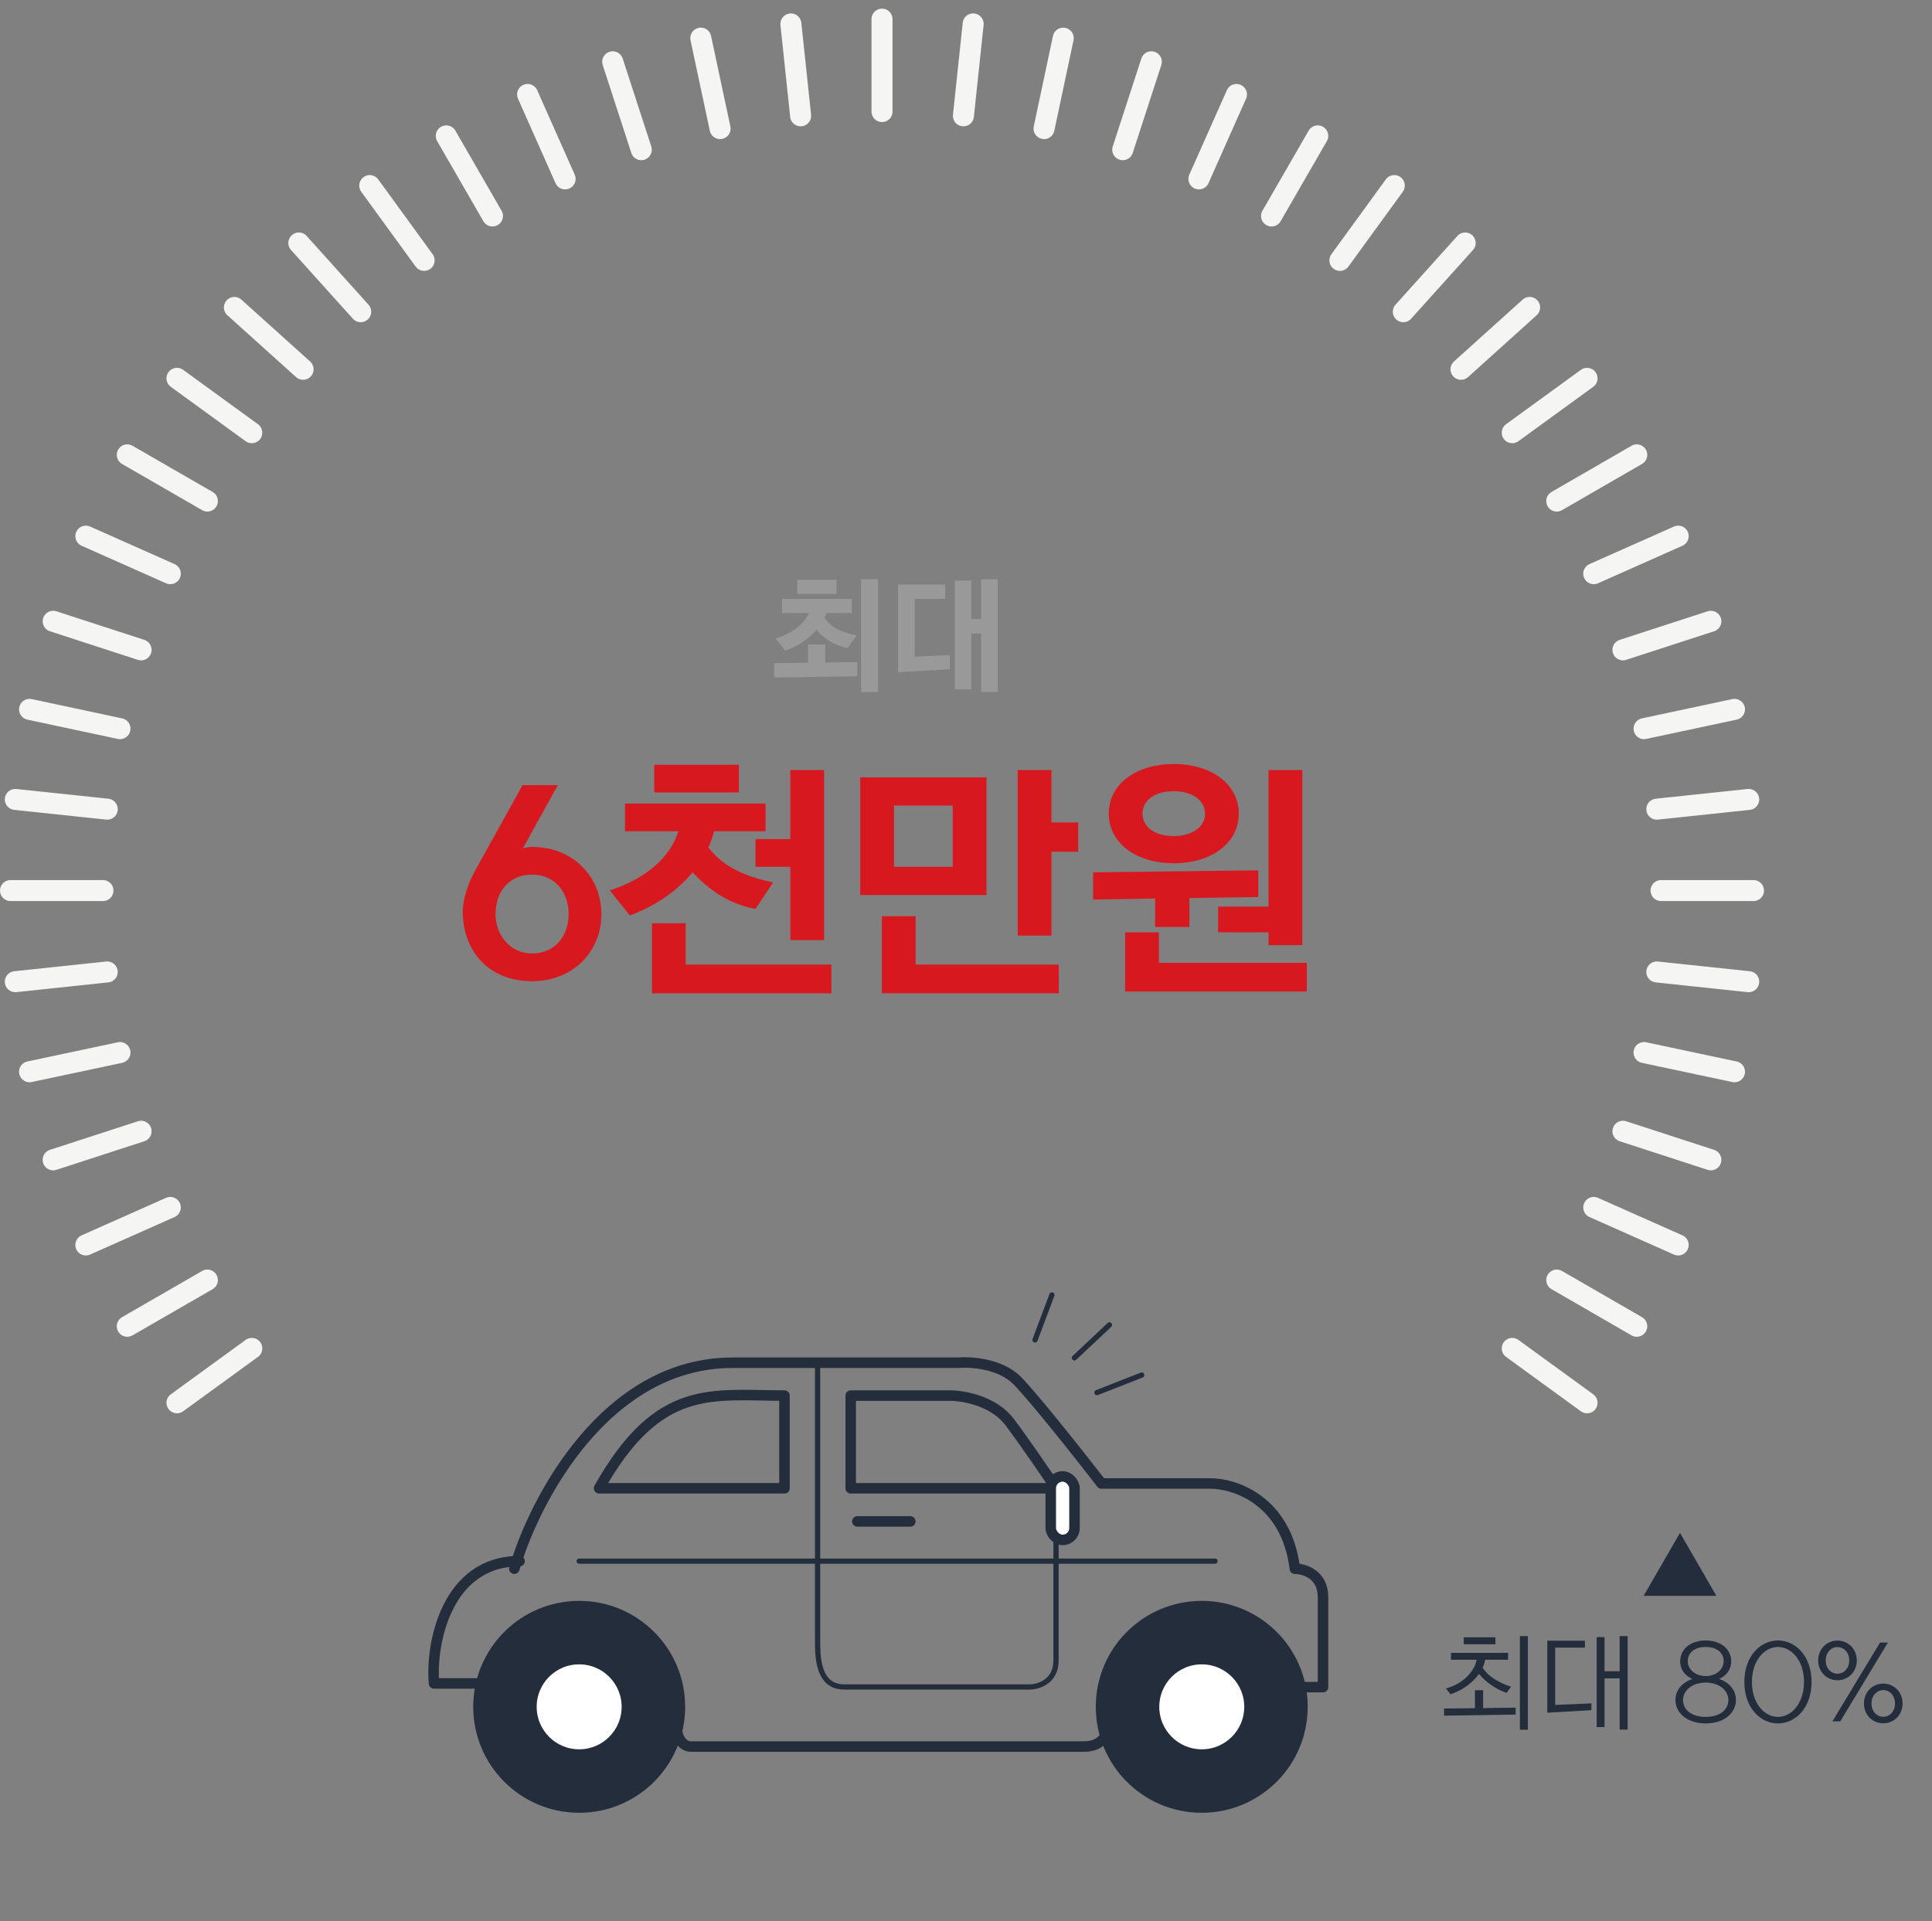 <svg width="184" height="183" viewBox="0 0 184 183" fill="none" xmlns="http://www.w3.org/2000/svg">
<rect x="0" y="0" width="184" height="183" fill="#808080" stroke="none"/>
<path d="M143.91 160.65C143.3 160.46 142.75 160.21 142.26 159.88C141.81 159.58 141.45 159.23 141.2 158.84C141.32 158.6 141.4 158.35 141.44 158.09H143.63V157.43H138.19V158.09H140.63C140.58 158.34 140.5 158.57 140.39 158.79C139.89 159.75 138.92 160.5 137.71 160.82L138.14 161.37C138.91 161.13 139.72 160.66 140.35 160.03C140.54 159.84 140.7 159.65 140.85 159.44C140.96 159.57 141.08 159.7 141.21 159.83C141.83 160.43 142.64 160.96 143.49 161.24L143.91 160.65ZM145.51 164.75V155.83H144.75V164.75H145.51ZM144.35 163.31V162.65L141.25 162.69V160.99H140.47V162.7L137.53 162.73V163.41L144.35 163.31ZM139.4 155.95V156.61H142.42V155.95H139.4ZM152.813 164.5V159.86H154.253V164.74H155.013V155.83H154.253V159.18H152.813V155.93H152.063V164.5H152.813ZM147.363 156.27V163.13L151.563 162.89V162.24L148.113 162.39V156.93H150.943V156.27H147.363ZM162.448 156.25C160.888 156.25 160.018 157.18 160.018 158.23C160.018 159.09 160.568 159.67 161.188 159.91C160.478 160.15 159.568 160.77 159.568 161.92C159.568 163.19 160.718 164.15 162.448 164.15C164.178 164.15 165.328 163.19 165.328 161.92C165.328 160.77 164.438 160.15 163.718 159.91C164.328 159.67 164.878 159.09 164.878 158.23C164.878 157.18 164.008 156.25 162.448 156.25ZM162.448 163.53C161.098 163.53 160.288 162.85 160.288 161.92C160.288 161 161.188 160.26 162.448 160.26C163.708 160.26 164.608 161 164.608 161.92C164.608 162.85 163.798 163.53 162.448 163.53ZM162.448 156.87C163.528 156.87 164.158 157.43 164.158 158.23C164.158 158.98 163.458 159.64 162.448 159.64C161.438 159.64 160.738 158.98 160.738 158.23C160.738 157.43 161.368 156.87 162.448 156.87ZM166.13 160.2C166.13 162.66 167.65 164.15 169.33 164.15C171.01 164.15 172.53 162.66 172.53 160.2C172.53 157.74 171.01 156.25 169.33 156.25C167.65 156.25 166.13 157.74 166.13 160.2ZM171.81 160.2C171.81 162.28 170.59 163.53 169.33 163.53C168.07 163.53 166.85 162.28 166.85 160.2C166.85 158.12 168.07 156.87 169.33 156.87C170.59 156.87 171.81 158.12 171.81 160.2ZM174.518 163.95H175.268L179.798 156.45H179.048L174.518 163.95ZM174.998 156.26C173.998 156.26 173.158 157.04 173.158 158.15C173.158 159.26 173.998 160.04 174.998 160.04C175.998 160.04 176.838 159.26 176.838 158.15C176.838 157.04 175.998 156.26 174.998 156.26ZM174.998 159.42C174.398 159.42 173.878 158.92 173.878 158.15C173.878 157.38 174.398 156.88 174.998 156.88C175.598 156.88 176.118 157.38 176.118 158.15C176.118 158.92 175.598 159.42 174.998 159.42ZM179.358 160.36C178.358 160.36 177.518 161.14 177.518 162.25C177.518 163.36 178.358 164.14 179.358 164.14C180.358 164.14 181.198 163.36 181.198 162.25C181.198 161.14 180.358 160.36 179.358 160.36ZM179.358 163.52C178.758 163.52 178.238 163.02 178.238 162.25C178.238 161.48 178.758 160.98 179.358 160.98C179.958 160.98 180.478 161.48 180.478 162.25C180.478 163.02 179.958 163.52 179.358 163.52Z" fill="#242D3C"/>
<path d="M160 146L163.464 152H156.536L160 146Z" fill="#242D3C"/>
<path d="M126 160.696H123.323C123.099 158.338 120.98 153.623 114.287 153.623C107.594 153.623 105.698 160.696 105.587 164.232C105.587 164.94 105.118 166.354 103.244 166.354C101.37 166.354 77.477 166.354 65.764 166.354C65.318 166.354 64.426 165.93 64.426 164.232C64.426 162.111 63.756 156.806 59.741 154.684C55.725 152.562 48.028 153.623 46.69 160.342H41.335C41.001 156.57 42.522 148.694 49.482 148.694" stroke="#242D3C" stroke-linecap="round" stroke-linejoin="round"/>
<path d="M48.984 149.416C50.882 142.877 57.69 129.798 69.745 129.798C81.8 129.798 89.055 129.798 91.176 129.798C92.403 129.685 95.261 129.866 96.868 131.489C98.475 133.113 102.896 138.705 104.905 141.298H115.285C117.629 141.298 122.518 142.922 123.322 149.416C124.215 149.416 126.001 149.957 126.001 152.122C126.001 154.286 126.001 158.661 126.001 160.578" stroke="#242D3C" stroke-linecap="round" stroke-linejoin="round"/>
<circle cx="55.161" cy="162.57" r="9.592" fill="#242D3C" stroke="#242D3C"/>
<circle cx="114.452" cy="162.57" r="9.592" fill="#242D3C" stroke="#242D3C"/>
<circle cx="114.454" cy="162.57" r="4.546" fill="white" stroke="#242D3C"/>
<circle cx="55.158" cy="162.57" r="4.546" fill="white" stroke="#242D3C"/>
<path d="M115.712 148.694L55.162 148.694" stroke="#242D3C" stroke-width="0.5" stroke-linecap="round" stroke-linejoin="round"/>
<path d="M57.052 141.756C62.729 131.664 67.775 132.925 74.713 132.925V141.756L57.052 141.756Z" stroke="#242D3C" stroke-linecap="round" stroke-linejoin="round"/>
<path d="M90.481 132.926H81.02V141.756H100.573C99.732 140.494 97.671 137.467 96.158 135.449C94.644 133.43 91.743 132.926 90.481 132.926Z" stroke="#242D3C" stroke-linecap="round" stroke-linejoin="round"/>
<path d="M81.651 144.91H86.697" stroke="#242D3C" stroke-linecap="round" stroke-linejoin="round"/>
<path d="M77.867 129.771V156.262C77.867 157.734 77.867 160.677 80.39 160.677C81.904 160.677 92.585 160.677 98.051 160.677C98.892 160.677 100.574 160.173 100.574 158.154C100.574 156.136 100.574 150.796 100.574 146.17" stroke="#242D3C" stroke-width="0.5" stroke-linecap="round" stroke-linejoin="round"/>
<rect x="100.072" y="140.626" width="2.261" height="6.046" rx="1.131" fill="white" stroke="#242D3C"/>
<path d="M100.181 123.339L98.573 127.628" stroke="#242D3C" stroke-width="0.5" stroke-linecap="round" stroke-linejoin="round"/>
<path d="M105.663 126.193L102.325 129.331" stroke="#242D3C" stroke-width="0.5" stroke-linecap="round" stroke-linejoin="round"/>
<path d="M108.737 130.968L104.473 132.64" stroke="#242D3C" stroke-width="0.5" stroke-linecap="round" stroke-linejoin="round"/>
<path d="M50.675 93.456C54.611 93.456 57.276 90.6 57.276 87.072C57.276 83.544 54.611 80.664 50.675 80.664C50.388 80.664 50.123 80.712 49.812 80.784L53.123 74.784H49.764L45.227 82.968C44.651 84.024 44.075 85.512 44.075 86.832C44.075 90.456 46.428 93.456 50.675 93.456ZM47.196 87.072C47.196 84.864 48.539 83.304 50.675 83.304C52.812 83.304 54.156 84.936 54.156 87.072C54.156 89.184 52.812 90.816 50.675 90.816C48.611 90.816 47.196 89.088 47.196 87.072ZM73.636 84.048C71.332 83.568 69.412 82.8 68.02 81.36C67.828 81.168 67.636 80.952 67.468 80.712C67.492 80.616 67.54 80.52 67.588 80.448C67.756 80.04 67.9 79.608 68.02 79.176H72.916V76.536H59.524V79.176H64.612C64.276 80.184 63.748 81.072 63.052 81.816C61.876 83.088 60.22 84.096 58.084 84.816L59.98 87.192C62.068 86.448 64.156 85.128 65.692 83.4L65.98 83.088L66.268 83.4C67.852 85.056 69.892 86.232 71.956 86.568L73.636 84.048ZM71.956 82.56H75.268V89.544H78.484V73.344H75.268V79.92H71.956V82.56ZM62.092 87.936V94.608H79.18V91.872H65.308V87.936H62.092ZM70.372 75.48V72.84H62.308V75.48H70.372ZM100.14 89.112V81.12H102.684V78.336H100.14V73.344H96.924V89.112H100.14ZM93.948 85.248V74.04H81.924V85.248H93.948ZM85.14 76.728H90.732V82.56H85.14V76.728ZM83.988 87.264V94.608H100.836V91.872H87.204V87.264H83.988ZM111.788 72.768C108.236 72.768 105.596 74.664 105.596 77.496C105.596 80.328 108.236 82.224 111.788 82.224C115.34 82.224 117.98 80.328 117.98 77.496C117.98 74.664 115.34 72.768 111.788 72.768ZM116.012 88.8H120.812V90.024H124.028V73.344H120.812V86.352H116.012V88.8ZM107.156 88.8V94.44H124.46V91.704H110.372V88.8H107.156ZM113.276 88.296V85.536L119.828 85.44V82.896L104.108 83.088V85.68L110.012 85.584V88.296H113.276ZM111.788 79.632C109.988 79.632 108.812 78.768 108.812 77.496C108.812 76.224 109.988 75.36 111.788 75.36C113.54 75.36 114.764 76.224 114.764 77.496C114.764 78.768 113.54 79.632 111.788 79.632Z" fill="#D7191F"/>
<path d="M74.788 61.976C75.748 61.64 76.756 61.052 77.536 60.248L77.776 59.996L77.956 60.212C78.7 61.004 79.696 61.532 80.74 61.724L81.58 60.512C80.44 60.296 79.504 59.96 78.82 59.228C78.712 59.12 78.616 58.988 78.532 58.856C78.604 58.7 78.664 58.544 78.724 58.388H81.124V57.044H74.476V58.388H77.044L76.996 58.484C76.444 59.588 75.316 60.38 73.864 60.812L74.788 61.976ZM83.62 65.924V55.172H82.012V65.924H83.62ZM81.652 64.412V63.068L78.592 63.104V61.376H76.96V63.128L73.732 63.164V64.532L81.652 64.412ZM75.928 55.22V56.564H79.672V55.22H75.928ZM90.944 65.648H92.504V60.344H93.44V65.912H95.024V55.172H93.44V58.952H92.504V55.292H90.944V65.648ZM85.532 55.676V64.028L90.464 63.74V62.396L87.116 62.54V57.044H90.02V55.676H85.532Z" fill="#999999"/>
<path d="M1.002 84.823H9.805" stroke="#F5F5F4" stroke-width="2" stroke-miterlimit="10" stroke-linecap="round"/>
<path d="M1.458 93.503L10.212 92.576" stroke="#F5F5F4" stroke-width="2" stroke-miterlimit="10" stroke-linecap="round"/>
<path d="M2.814 102.082L11.426 100.253" stroke="#F5F5F4" stroke-width="2" stroke-miterlimit="10" stroke-linecap="round"/>
<path d="M5.064 110.471L13.437 107.749" stroke="#F5F5F4" stroke-width="2" stroke-miterlimit="10" stroke-linecap="round"/>
<path d="M8.177 118.579L16.219 115.005" stroke="#F5F5F4" stroke-width="2" stroke-miterlimit="10" stroke-linecap="round"/>
<path d="M12.122 126.323L19.75 121.922" stroke="#F5F5F4" stroke-width="2" stroke-miterlimit="10" stroke-linecap="round"/>
<path d="M16.855 133.612L23.978 128.433" stroke="#F5F5F4" stroke-width="2" stroke-miterlimit="10" stroke-linecap="round"/>
<path d="M151.147 133.612L144.023 128.433" stroke="#F5F5F4" stroke-width="2" stroke-miterlimit="10" stroke-linecap="round"/>
<path d="M155.882 126.323L148.262 121.922" stroke="#F5F5F4" stroke-width="2" stroke-miterlimit="10" stroke-linecap="round"/>
<path d="M159.827 118.579L151.785 115.005" stroke="#F5F5F4" stroke-width="2" stroke-miterlimit="10" stroke-linecap="round"/>
<path d="M162.939 110.471L154.566 107.749" stroke="#F5F5F4" stroke-width="2" stroke-miterlimit="10" stroke-linecap="round"/>
<path d="M165.189 102.082L156.577 100.253" stroke="#F5F5F4" stroke-width="2" stroke-miterlimit="10" stroke-linecap="round"/>
<path d="M166.545 93.503L157.792 92.576" stroke="#F5F5F4" stroke-width="2" stroke-miterlimit="10" stroke-linecap="round"/>
<path d="M167 84.823H158.197" stroke="#F5F5F4" stroke-width="2" stroke-miterlimit="10" stroke-linecap="round"/>
<path d="M166.545 76.144L157.792 77.07" stroke="#F5F5F4" stroke-width="2" stroke-miterlimit="10" stroke-linecap="round"/>
<path d="M165.189 67.565L156.577 69.402" stroke="#F5F5F4" stroke-width="2" stroke-miterlimit="10" stroke-linecap="round"/>
<path d="M162.939 59.175L154.566 61.897" stroke="#F5F5F4" stroke-width="2" stroke-miterlimit="10" stroke-linecap="round"/>
<path d="M159.827 51.067L151.785 54.642" stroke="#F5F5F4" stroke-width="2" stroke-miterlimit="10" stroke-linecap="round"/>
<path d="M155.882 43.324L148.262 47.725" stroke="#F5F5F4" stroke-width="2" stroke-miterlimit="10" stroke-linecap="round"/>
<path d="M151.147 36.035L144.023 41.214" stroke="#F5F5F4" stroke-width="2" stroke-miterlimit="10" stroke-linecap="round"/>
<path d="M145.679 29.283L139.143 35.174" stroke="#F5F5F4" stroke-width="2" stroke-miterlimit="10" stroke-linecap="round"/>
<path d="M139.54 23.144L133.649 29.689" stroke="#F5F5F4" stroke-width="2" stroke-miterlimit="10" stroke-linecap="round"/>
<path d="M132.79 17.677L127.61 24.8" stroke="#F5F5F4" stroke-width="2" stroke-miterlimit="10" stroke-linecap="round"/>
<path d="M125.5 12.943L121.098 20.571" stroke="#F5F5F4" stroke-width="2" stroke-miterlimit="10" stroke-linecap="round"/>
<path d="M117.757 8.997L114.183 17.039" stroke="#F5F5F4" stroke-width="2" stroke-miterlimit="10" stroke-linecap="round"/>
<path d="M109.65 5.885L106.928 14.258" stroke="#F5F5F4" stroke-width="2" stroke-miterlimit="10" stroke-linecap="round"/>
<path d="M101.26 3.635L99.432 12.248" stroke="#F5F5F4" stroke-width="2" stroke-miterlimit="10" stroke-linecap="round"/>
<path d="M92.682 2.279L91.755 11.032" stroke="#F5F5F4" stroke-width="2" stroke-miterlimit="10" stroke-linecap="round"/>
<path d="M84.001 1.824V10.627" stroke="#F5F5F4" stroke-width="2" stroke-miterlimit="10" stroke-linecap="round"/>
<path d="M75.323 2.279L76.25 11.032" stroke="#F5F5F4" stroke-width="2" stroke-miterlimit="10" stroke-linecap="round"/>
<path d="M66.743 3.635L68.58 12.248" stroke="#F5F5F4" stroke-width="2" stroke-miterlimit="10" stroke-linecap="round"/>
<path d="M58.353 5.885L61.075 14.258" stroke="#F5F5F4" stroke-width="2" stroke-miterlimit="10" stroke-linecap="round"/>
<path d="M50.247 8.997L53.821 17.039" stroke="#F5F5F4" stroke-width="2" stroke-miterlimit="10" stroke-linecap="round"/>
<path d="M42.501 12.943L46.902 20.571" stroke="#F5F5F4" stroke-width="2" stroke-miterlimit="10" stroke-linecap="round"/>
<path d="M35.214 17.677L40.393 24.8" stroke="#F5F5F4" stroke-width="2" stroke-miterlimit="10" stroke-linecap="round"/>
<path d="M28.461 23.144L34.352 29.689" stroke="#F5F5F4" stroke-width="2" stroke-miterlimit="10" stroke-linecap="round"/>
<path d="M22.322 29.283L28.866 35.174" stroke="#F5F5F4" stroke-width="2" stroke-miterlimit="10" stroke-linecap="round"/>
<path d="M16.855 36.035L23.978 41.214" stroke="#F5F5F4" stroke-width="2" stroke-miterlimit="10" stroke-linecap="round"/>
<path d="M12.122 43.324L19.75 47.725" stroke="#F5F5F4" stroke-width="2" stroke-miterlimit="10" stroke-linecap="round"/>
<path d="M8.177 51.067L16.219 54.642" stroke="#F5F5F4" stroke-width="2" stroke-miterlimit="10" stroke-linecap="round"/>
<path d="M5.064 59.175L13.437 61.897" stroke="#F5F5F4" stroke-width="2" stroke-miterlimit="10" stroke-linecap="round"/>
<path d="M2.814 67.565L11.426 69.402" stroke="#F5F5F4" stroke-width="2" stroke-miterlimit="10" stroke-linecap="round"/>
<path d="M1.458 76.144L10.212 77.07" stroke="#F5F5F4" stroke-width="2" stroke-miterlimit="10" stroke-linecap="round"/>
</svg>
